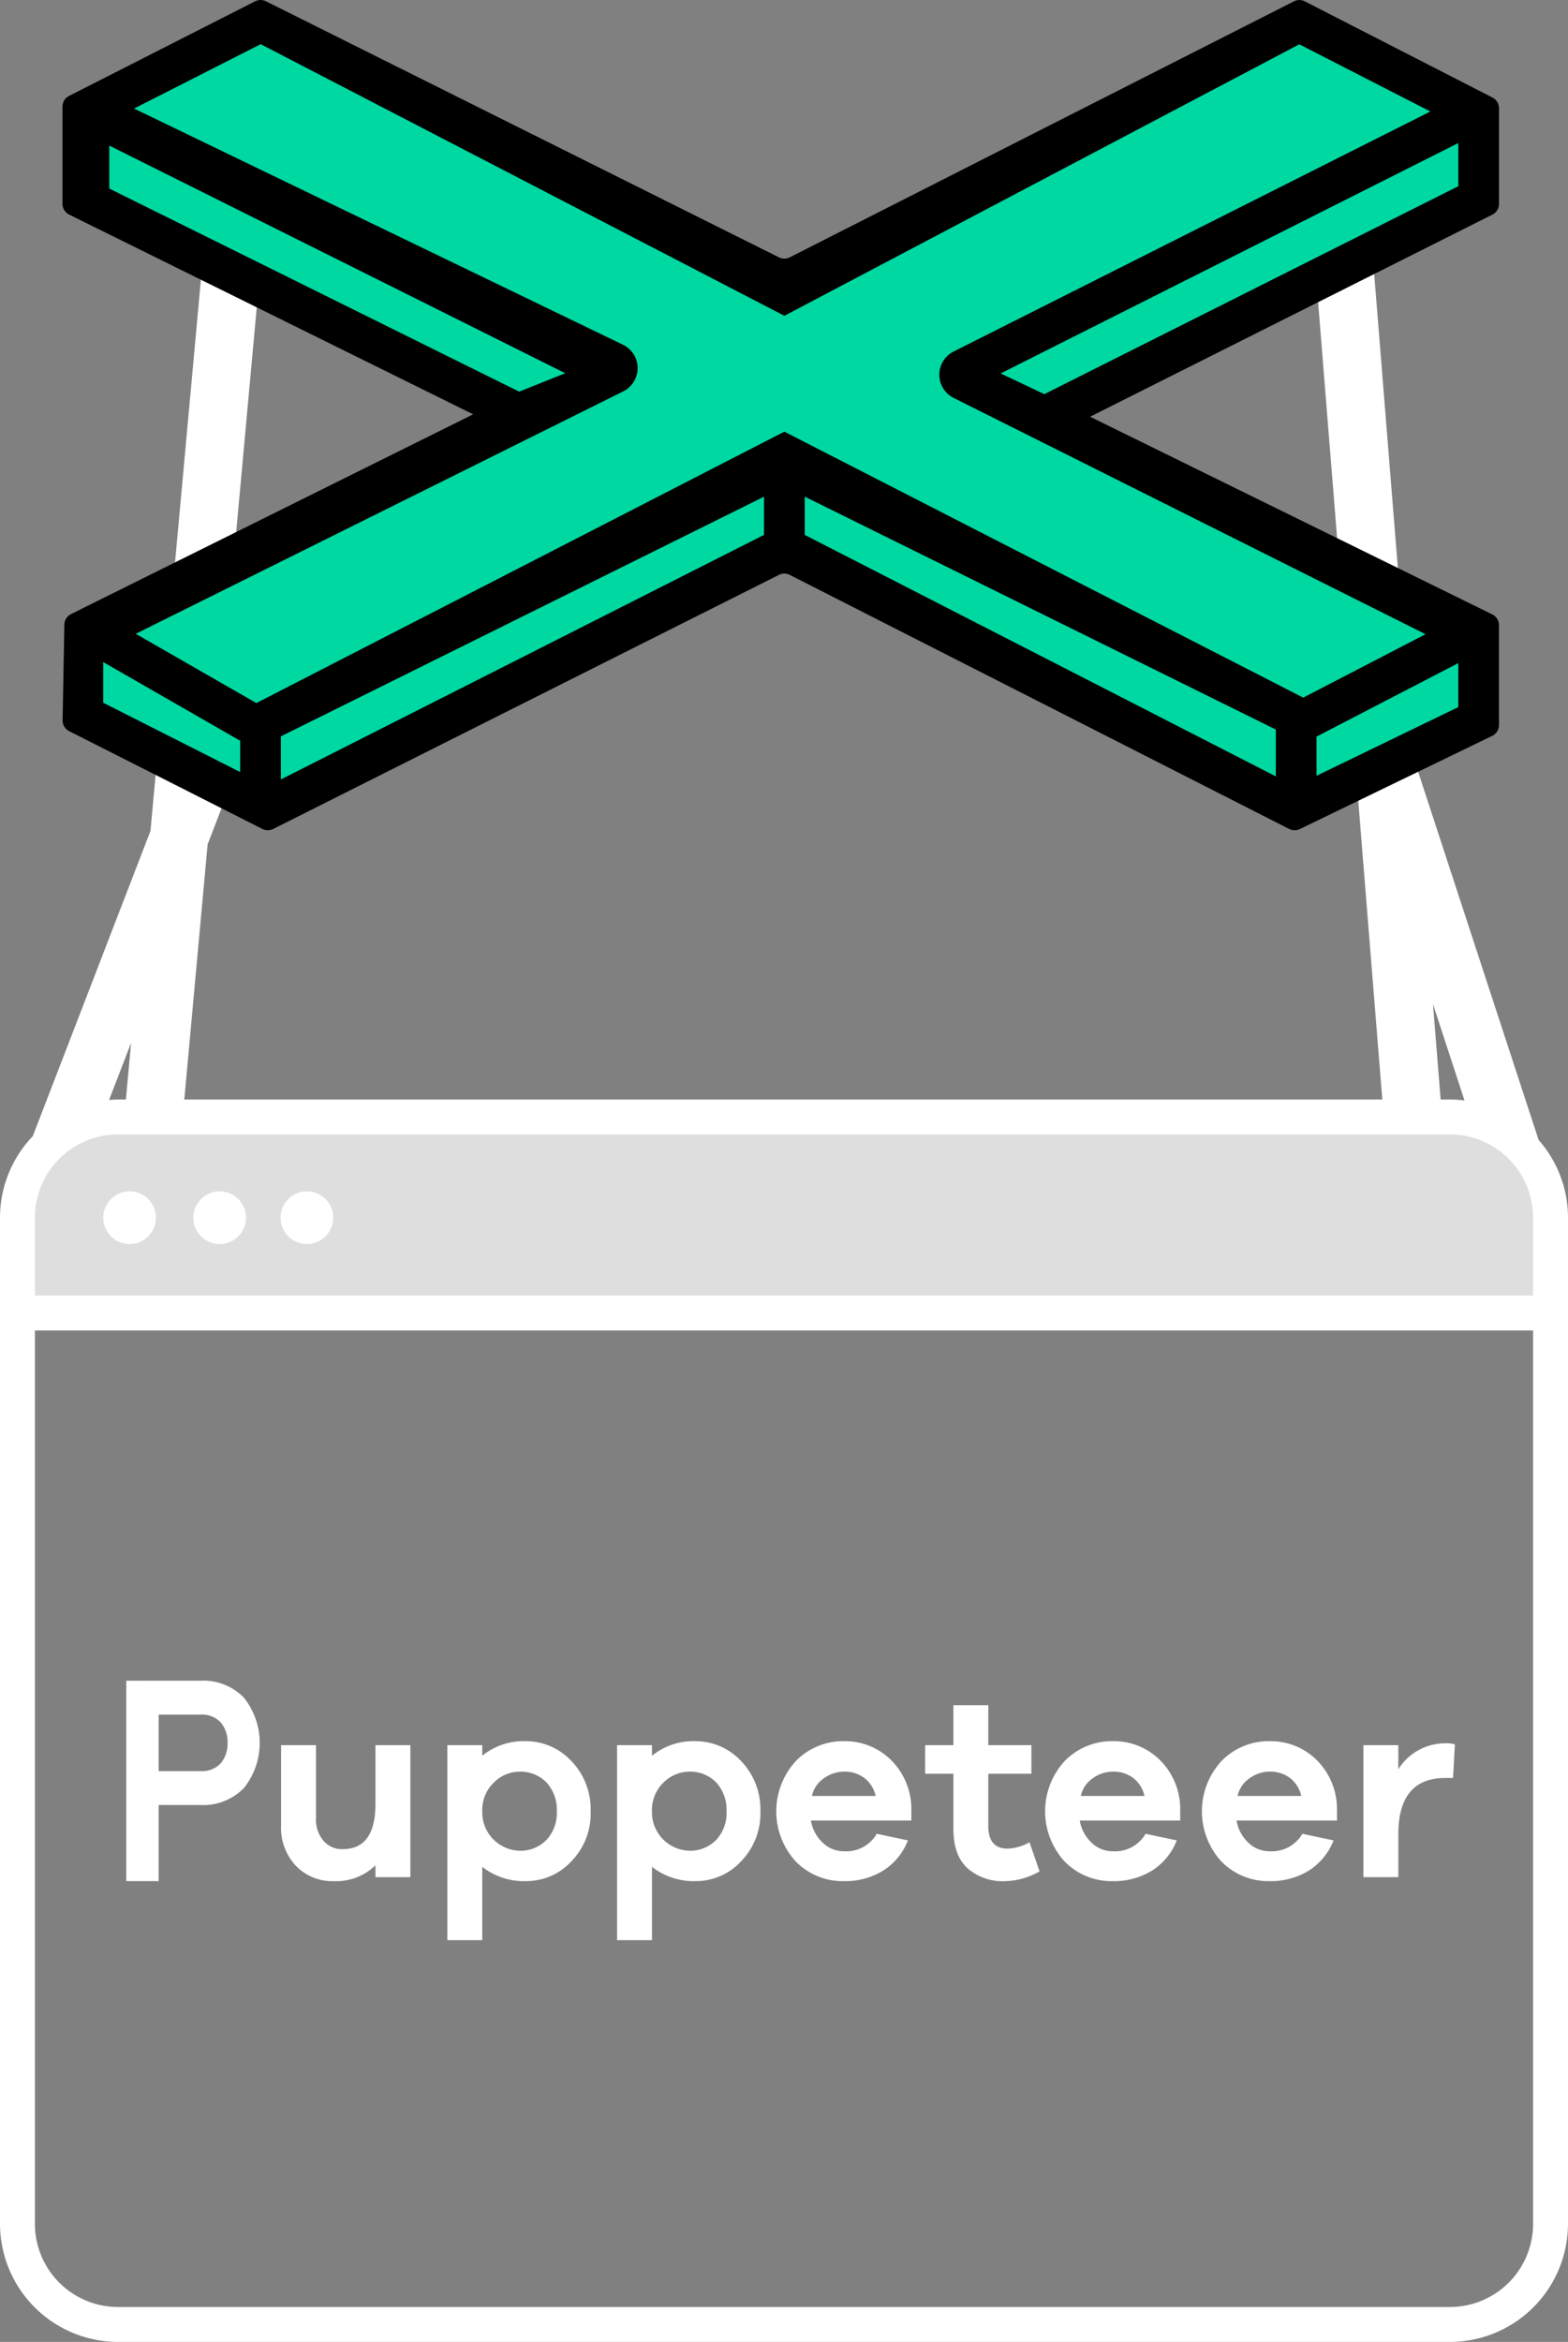 <svg id="Group_2199" data-name="Group 2199" xmlns="http://www.w3.org/2000/svg" viewBox="0 0 256 382.146">
    <rect x="0" y="0" width="256" height="382.146" fill="#808080" stroke="none"/>
    <path id="Path_1044" data-name="Path 1044" d="M253.422,214.246H2.192V200.078a17.236,17.236,0,0,1,17.236-17.237H236.185a17.237,17.237,0,0,1,17.237,17.237Z" fill="#dfdedf" />
    <path id="Path_1046" data-name="Path 1046" d="M250.3,211.4V198.692a13.581,13.581,0,0,0-13.581-13.582H19.279A13.581,13.581,0,0,0,5.7,198.692V211.4Zm0,151.469V217.1H5.7V362.867a13.58,13.58,0,0,0,13.581,13.581H236.721A13.58,13.58,0,0,0,250.3,362.867ZM20.554,179.413l.846-9.236-3.592,9.31c.487-.037.974-.074,1.471-.074Zm213.4-15.57,1.254,15.57h1.512a19.331,19.331,0,0,1,2.384.163ZM251.2,186.007a19.177,19.177,0,0,1,4.8,12.685V362.867a19.3,19.3,0,0,1-19.279,19.279H19.279A19.3,19.3,0,0,1,0,362.867V198.692A19.2,19.2,0,0,1,5.347,185.4l19.22-49.817L32.948,44.03,42.4,44.9l-7.552,82.493,2.66,1.026-3.61,9.358L30.09,179.413H225.683L214.829,44.667l9.464-.763,6.4,79.47h0ZM21.156,194.4a4.3,4.3,0,1,1-4.3,4.3A4.3,4.3,0,0,1,21.156,194.4Zm14.708,0a4.3,4.3,0,1,1-4.3,4.3A4.3,4.3,0,0,1,35.864,194.4Zm14.245,0a4.3,4.3,0,1,1-4.3,4.3A4.3,4.3,0,0,1,50.109,194.4Z" fill="#fff" />
    <path id="Path_1047" data-name="Path 1047" d="M36.022,287.748a4.985,4.985,0,0,0,1.128-3.374,4.866,4.866,0,0,0-1.128-3.33,4.182,4.182,0,0,0-3.268-1.26H25.907v9.223h6.847A4.185,4.185,0,0,0,36.022,287.748Zm-3.268-13.5a9.217,9.217,0,0,1,7.041,2.744,11.814,11.814,0,0,1,.04,14.756,9.271,9.271,0,0,1-7.081,2.79H25.907v12.414H20.616v-32.7ZM61.3,294.308v-9.54H67v21.54H61.3v-1.942a9.144,9.144,0,0,1-6.777,2.589,8.228,8.228,0,0,1-6.259-2.546,9.047,9.047,0,0,1-2.374-6.518V284.768h5.7v11.914a5.305,5.305,0,0,0,1.208,3.67,3.934,3.934,0,0,0,3.151,1.381C59.528,301.733,61.3,299.272,61.3,294.308Zm27.926,5.914a6.44,6.44,0,0,0,1.683-4.662,6.545,6.545,0,0,0-1.683-4.7,5.888,5.888,0,0,0-4.36-1.77,5.987,5.987,0,0,0-4.273,1.813,6.178,6.178,0,0,0-1.856,4.662,6.271,6.271,0,0,0,6.129,6.432A5.888,5.888,0,0,0,89.224,300.222Zm-3.367-16.1a10.122,10.122,0,0,1,7.425,3.238,11.332,11.332,0,0,1,3.15,8.2,11.163,11.163,0,0,1-3.15,8.158,10.049,10.049,0,0,1-7.425,3.237,11.044,11.044,0,0,1-7.122-2.33v11.959h-5.7V284.768h5.7v1.727A10.673,10.673,0,0,1,85.857,284.121Zm31.078,16.1a6.44,6.44,0,0,0,1.683-4.662,6.545,6.545,0,0,0-1.683-4.7,5.888,5.888,0,0,0-4.36-1.77A5.987,5.987,0,0,0,108.3,290.9a6.178,6.178,0,0,0-1.857,4.662,6.273,6.273,0,0,0,6.13,6.432A5.888,5.888,0,0,0,116.935,300.222Zm-3.368-16.1a10.125,10.125,0,0,1,7.426,3.238,11.336,11.336,0,0,1,3.15,8.2,11.167,11.167,0,0,1-3.15,8.158,10.049,10.049,0,0,1-7.426,3.237,11.048,11.048,0,0,1-7.122-2.33v11.959h-5.7V284.768h5.7v1.727A10.677,10.677,0,0,1,113.567,284.121Zm18.991,8.935h10.4a5.074,5.074,0,0,0-1.9-2.979,5.4,5.4,0,0,0-3.195-.992,5.684,5.684,0,0,0-3.28,1.036A4.771,4.771,0,0,0,132.558,293.056Zm5.309-8.935a10.633,10.633,0,0,1,7.6,3.065,11.251,11.251,0,0,1,3.324,7.942v1.943h-16.4a6.467,6.467,0,0,0,1.943,3.626,4.933,4.933,0,0,0,3.452,1.38,5.742,5.742,0,0,0,5.353-2.848l5.094,1.079a10.223,10.223,0,0,1-4.1,4.965,11.81,11.81,0,0,1-6.346,1.682,10.71,10.71,0,0,1-7.856-3.193,12.121,12.121,0,0,1,.043-16.447A10.745,10.745,0,0,1,137.867,284.121ZM164.5,301.647a7.757,7.757,0,0,0,3.583-1.036l1.64,4.748a11.732,11.732,0,0,1-5.612,1.6A8.706,8.706,0,0,1,157.9,304.8c-1.51-1.423-2.244-3.539-2.244-6.431V289.43h-4.619v-4.662h4.619v-6.517h5.7v6.517h7.036v4.662h-7.036v8.5C161.349,300.395,162.385,301.647,164.5,301.647Zm11.954-8.591h10.4a5.074,5.074,0,0,0-1.9-2.979,5.4,5.4,0,0,0-3.195-.992,5.684,5.684,0,0,0-3.28,1.036A4.771,4.771,0,0,0,176.454,293.056Zm5.309-8.935a10.633,10.633,0,0,1,7.6,3.065,11.251,11.251,0,0,1,3.324,7.942v1.943h-16.4a6.467,6.467,0,0,0,1.943,3.626,4.933,4.933,0,0,0,3.452,1.38,5.742,5.742,0,0,0,5.353-2.848l5.093,1.079a10.216,10.216,0,0,1-4.1,4.965,11.81,11.81,0,0,1-6.346,1.682,10.71,10.71,0,0,1-7.856-3.193,12.121,12.121,0,0,1,.043-16.447A10.745,10.745,0,0,1,181.763,284.121Zm20.286,8.935h10.4a5.07,5.07,0,0,0-1.9-2.979,5.4,5.4,0,0,0-3.194-.992,5.684,5.684,0,0,0-3.28,1.036A4.773,4.773,0,0,0,202.049,293.056Zm5.31-8.935a10.63,10.63,0,0,1,7.6,3.065,11.252,11.252,0,0,1,3.325,7.942v1.943h-16.4a6.472,6.472,0,0,0,1.942,3.626,4.935,4.935,0,0,0,3.453,1.38,5.743,5.743,0,0,0,5.353-2.848l5.093,1.079a10.212,10.212,0,0,1-4.1,4.965,11.807,11.807,0,0,1-6.345,1.682,10.708,10.708,0,0,1-7.856-3.193,12.118,12.118,0,0,1,.043-16.447A10.742,10.742,0,0,1,207.359,284.121Zm28.661.345a4.693,4.693,0,0,1,1.512.172l-.3,5.483h-1.251c-5.137,0-7.685,3.065-7.685,9.238v6.949h-5.7v-21.54h5.7V288.7A9.018,9.018,0,0,1,236.02,284.466Z" fill="#fff" />
    <path id="Path_1048" data-name="Path 1048" d="M211.1,132.638,241.836,117.8v-14.84L170.813,69.035l71.023-36.571V18.154L212.155,4.373l-84.1,41.871L42.549,4.373,14.988,19.214v12.72L81.77,68.505,14.988,102.427V117.8l28.621,14.841,84.8-43.462Z" fill="#00d8a2" />
    <path id="Path_1049" data-name="Path 1049" d="M214.949,126.585v-6.392l23.14-11.991v7.18ZM16.85,108.034,39.21,120.87v5.11L16.85,114.668ZM131.383,81.039,208.3,119.045v7.642L131.383,87.282ZM45.857,120.157l78.879-39.109V87.28L45.857,127.188Zm55.852-63.905L21.887,17.713,42.561,7.207l85.5,44.323,84.067-44.3,21.4,10.963L155.689,57.362a4.235,4.235,0,0,0,.008,7.57l77.038,38.557-19.968,10.347-84.708-43.4L41.853,114.723l-19.689-11.3,79.589-39.562a4.235,4.235,0,0,0-.044-7.606ZM17.844,30.771V23.757L92.29,60.9l-7.526,3.007ZM170.5,64.318c-.1-.062-7.13-3.378-7.13-3.378l74.721-37.6v7.045ZM177.977,68l65.675-32.976a1.969,1.969,0,0,0,1.085-1.759v-15.6a1.969,1.969,0,0,0-1.071-1.752L213.033.222a1.97,1.97,0,0,0-1.788,0l-82.3,41.764a1.965,1.965,0,0,1-1.769.006L43.42.207a1.97,1.97,0,0,0-1.77.007L11.279,15.648A1.969,1.969,0,0,0,10.2,17.4V33.257a1.968,1.968,0,0,0,1.1,1.765L77.25,67.606,11.6,100.2a1.968,1.968,0,0,0-1.092,1.727l-.287,15.591a1.969,1.969,0,0,0,1.079,1.792l31.537,15.956a1.971,1.971,0,0,0,1.772,0l82.558-41.456a1.968,1.968,0,0,1,1.775,0l81.529,41.454a1.97,1.97,0,0,0,1.749.017l31.4-15.2a1.969,1.969,0,0,0,1.111-1.771v-16.29a1.968,1.968,0,0,0-1.1-1.767Z" />
</svg>
